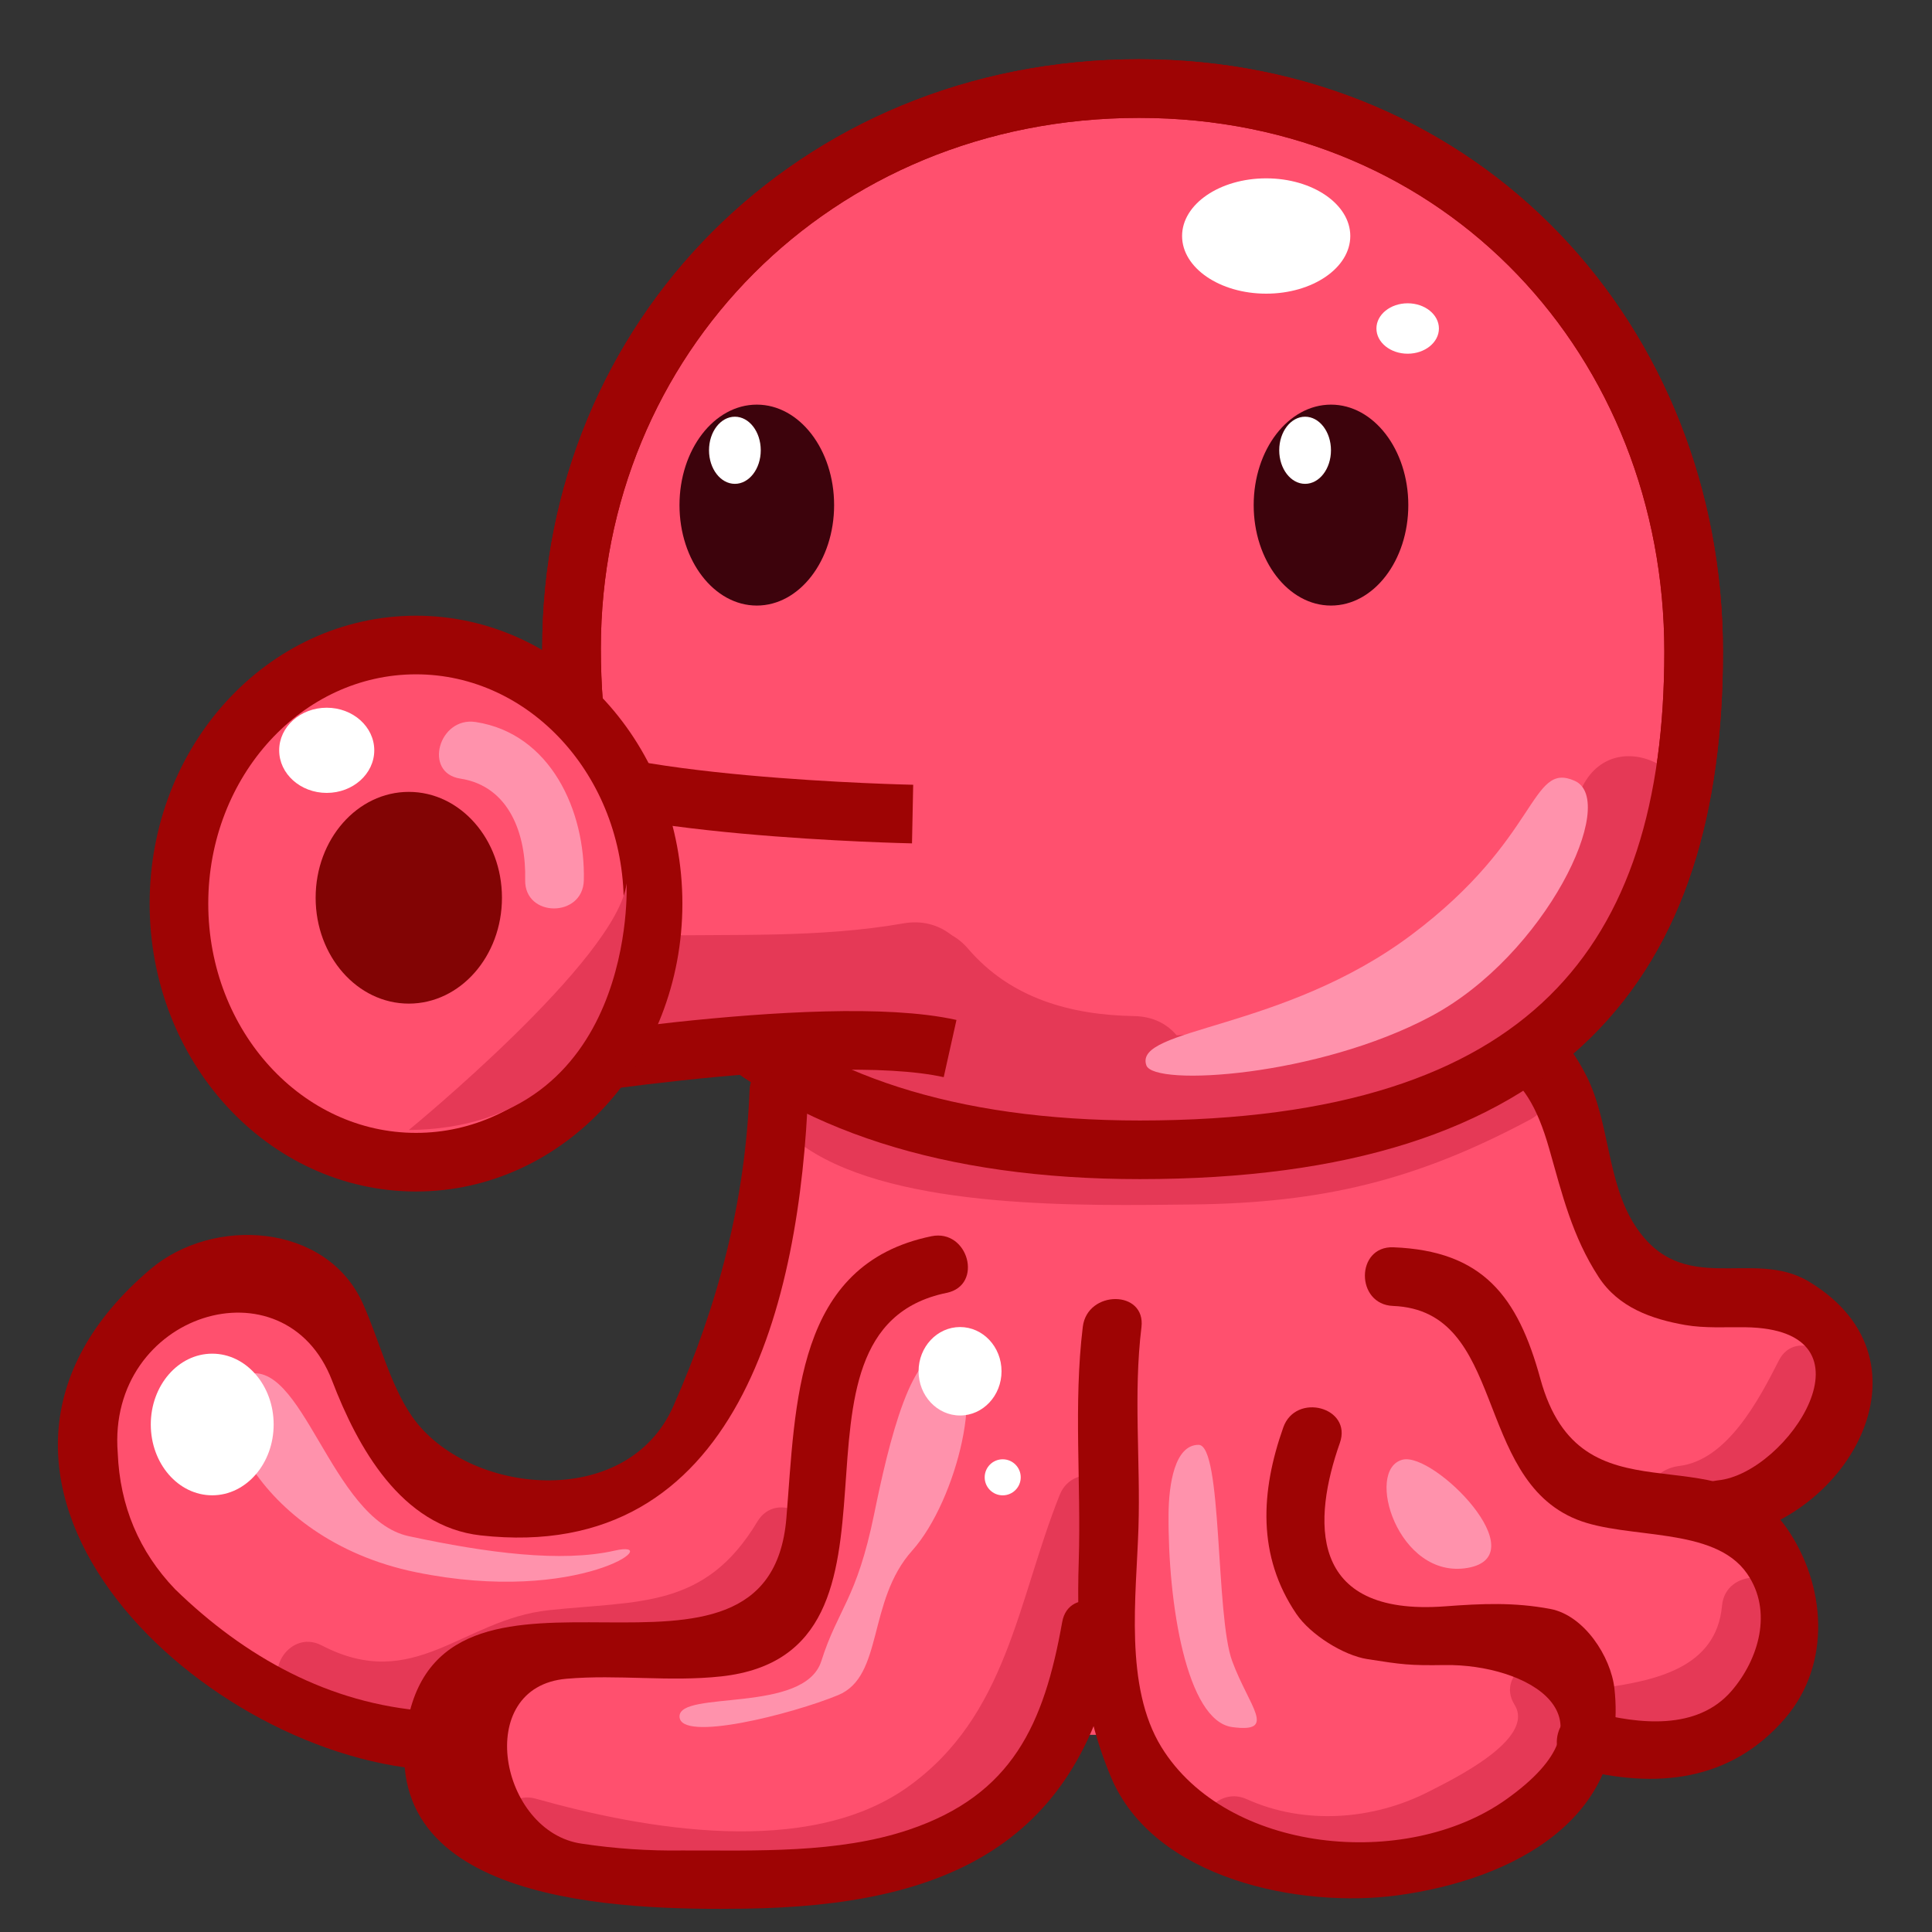 <?xml version="1.0" encoding="utf-8"?>
<!-- Generator: Adobe Illustrator 15.0.2, SVG Export Plug-In . SVG Version: 6.00 Build 0)  -->
<!DOCTYPE svg PUBLIC "-//W3C//DTD SVG 1.1//EN" "http://www.w3.org/Graphics/SVG/1.1/DTD/svg11.dtd">
<svg version="1.1" id="レイヤー_1" xmlns="http://www.w3.org/2000/svg" xmlns:xlink="http://www.w3.org/1999/xlink" x="0px"
	 y="0px" width="64px" height="64px" viewBox="0 0 64 64" enable-background="new 0 0 64 64" xml:space="preserve">
<rect x="0" y="0" width="64" height="64" fill="#333333" stroke="none"/>
<g>
	<path fill="#FF506E" stroke="#9E0404" stroke-width="1.942" stroke-miterlimit="10" d="M56.104,21.59
		c0,10.24-4.799,16.499-18.346,16.499c-12.694,0-18.825-6.372-18.825-16.612c0-10.241,8.018-18.543,18.801-18.543
		C48.519,2.934,56.104,11.349,56.104,21.59z"/>
	<g>
		<g>
			<path fill="#FF506E" d="M43.446,47.544c-0.797,1.91-0.955,4.697,0.956,5.971c1.91,1.193,3.821,0.477,5.811,0.557
				c1.991,0.08,2.628,1.752,2.309,3.584c-0.317,2.148-2.786,3.342-4.776,3.898c-3.503,0.879-8.359,0.24-10.109-3.184
				c-1.354-2.625-0.878-6.051-0.878-8.836c0-1.832-0.238-3.82,0.081-5.574"/>
		</g>
		<g>
			<path fill="#FF506E" d="M31.107,41.89c-4.936,0.559-3.423,7.326-4.458,10.51c-1.194,3.9-7.165,1.273-10.111,2.707
				c-2.388,1.115-3.264,3.9-0.796,5.574c1.991,1.432,4.458,1.592,6.847,1.592c3.582,0,8.836,0,11.463-2.787
				c1.592-1.592,1.673-3.424,2.07-5.494"/>
		</g>
		<g>
			<path fill="#FF506E" d="M14.15,57.655c-2.388,0-4.219-0.877-6.21-2.07c-3.503-2.07-6.13-5.652-4.537-9.951
				c0.716-1.91,2.467-3.584,4.617-3.744c3.025-0.238,3.343,2.389,4.299,4.539c0.875,2.07,2.388,3.584,4.697,3.584
				c2.388,0,5.016-0.639,6.13-2.947c0.857-1.803,2.049-7.086,3.569-11.271c3.675,0.33,10.521,0.33,24.612-0.432
				c1.194,1.99,1.035,4.617,2.468,6.449c1.354,1.672,3.105,0.955,4.937,1.273c2.309,0.398,2.946,3.027,1.752,4.857
				c-0.877,1.352-2.07,2.07-3.583,2.07h-1.513c2.149,0.078,3.344,0.797,3.822,3.025c0.557,2.627-1.115,4.219-3.662,4.377
				c-1.115,0.08-2.628,0.398-3.663-0.078"/>
		</g>
	</g>
	<g>
		<g>
			<g>
				<path fill="#E53956" d="M9.683,56.187c3.945,2.055,6.181-0.898,10.119-1.01c3.187-0.09,5.311-1.031,6.971-3.803
					c0.645-1.076-1.039-2.047-1.683-0.971c-1.738,2.9-3.912,2.615-6.92,2.938c-2.855,0.309-4.445,2.762-7.516,1.164
					C9.546,53.929,8.57,55.608,9.683,56.187L9.683,56.187z"/>
			</g>
		</g>
		<g>
			<g>
				<path fill="#E53956" d="M17.237,61.458c3.97,1.119,9.107,1.881,12.944-0.127c4.608-2.41,5.032-6.887,6.798-11.301
					c0.467-1.166-1.414-1.662-1.873-0.514c-1.404,3.508-1.73,7.334-5.048,9.689c-3.32,2.355-8.716,1.391-12.309,0.379
					C16.541,59.245,16.033,61.12,17.237,61.458L17.237,61.458z"/>
			</g>
		</g>
		<g>
			<g>
				<path fill="#E53956" d="M50.172,56.474c0.711,1.145-2.078,2.484-2.841,2.875c-1.844,0.947-4.125,1.113-6.027,0.252
					c-1.131-0.514-2.113,1.164-0.971,1.682c2.774,1.258,5.692,0.918,8.352-0.447c1.854-0.951,4.612-3.012,3.163-5.346
					C51.188,54.429,49.509,55.407,50.172,56.474L50.172,56.474z"/>
			</g>
		</g>
		<g>
			<g>
				<path fill="#E53956" d="M57.044,53.19c-0.184,2.078-2.246,2.488-3.977,2.729c-1.239,0.174-0.722,2.049,0.502,1.877
					c2.752-0.385,5.148-1.551,5.418-4.592C59.098,51.952,57.154,51.952,57.044,53.19L57.044,53.19z"/>
			</g>
		</g>
		<g>
			<g>
				<path fill="#E53956" d="M58.926,45.069c-0.643,1.264-1.695,3.295-3.292,3.492c-0.524,0.066-0.975,0.385-0.979,0.965
					c-0.003,0.477,0.438,1.045,0.965,0.979c2.446-0.303,3.945-2.412,4.987-4.465C61.173,44.927,59.494,43.95,58.926,45.069
					L58.926,45.069z"/>
			</g>
		</g>
		<g>
			<g>
				<path fill="#E53956" d="M49.721,35.401c-3.438,1.842-6.3,2.414-10.235,2.557c-3.314,0.117-8.925,0.307-11.793-1.605
					c-1.044-0.695-2.009,0.99-0.972,1.682c3.072,2.049,9.208,1.902,12.75,1.865c4.354-0.045,7.476-0.811,11.234-2.822
					C51.809,36.487,50.824,34.812,49.721,35.401L49.721,35.401z"/>
			</g>
		</g>
	</g>
	<g>
		<g>
			<g>
				<path fill="#9E0404" d="M46.624,34.981c2.69-0.057,3.885,0.229,4.693,3.064c0.437,1.535,0.762,2.906,1.64,4.258
					c0.657,1.01,1.758,1.395,2.871,1.59c0.644,0.111,1.338,0.066,1.989,0.074c4.573,0.059,1.405,4.846-0.91,5.072
					c-1.235,0.123-1.258,2.066-0.014,1.943c4.199-0.412,7.441-5.865,3.031-8.527c-1.874-1.131-4.182,0.572-5.761-1.857
					c-0.938-1.447-0.835-3.42-1.609-4.955c-1.308-2.593-3.229-2.662-5.917-2.604C45.386,33.064,45.372,35.009,46.624,34.981
					L46.624,34.981z"/>
			</g>
		</g>
		<g>
			<g>
				<path fill="#9E0404" d="M46.146,43.261c3.767,0.148,2.646,5.686,6.081,7.072c1.675,0.678,4.551,0.211,5.647,1.795
					c0.865,1.248,0.381,2.842-0.508,3.879c-1.148,1.338-3.101,1.1-4.589,0.711c-1.214-0.316-1.725,1.559-0.514,1.873
					c2.576,0.672,5.062,0.439,6.875-1.674c1.548-1.805,1.343-4.428,0.056-6.287c-2.26-3.26-6.817-0.027-8.168-4.957
					c-0.748-2.73-1.904-4.238-4.867-4.355C44.905,41.269,44.898,43.212,46.146,43.261L46.146,43.261z"/>
			</g>
		</g>
		<g>
			<g>
				<path fill="#9E0404" d="M42.51,47.286c-0.751,2.123-0.869,4.254,0.433,6.176c0.465,0.688,1.563,1.375,2.351,1.498
					c1.15,0.18,1.396,0.215,2.559,0.197c2.694-0.043,5.955,1.691,2.018,4.467c-3.304,2.328-9.227,1.771-11.396-1.746
					c-1.239-2.01-0.834-5.008-0.762-7.266c0.07-2.227-0.172-4.426,0.099-6.645c0.151-1.244-1.794-1.242-1.943-0.014
					c-0.313,2.57-0.052,5.174-0.134,7.76c-0.081,2.533,0.083,4.801,1.064,7.148c1.423,3.402,6.281,4.361,9.502,3.924
					c3.787-0.516,7.662-2.508,7.179-6.85c-0.117-1.053-1-2.426-2.125-2.637c-1.199-0.225-2.262-0.178-3.488-0.086
					c-4.595,0.342-4.367-2.908-3.482-5.414C44.802,46.616,42.924,46.114,42.51,47.286L42.51,47.286z"/>
			</g>
		</g>
		<g>
			<g>
				<path fill="#9E0404" d="M30.855,40.952c-4.529,0.93-4.493,5.557-4.805,9.336c-0.571,6.91-11.224,0.072-12.542,6.697
					c-1.217,6.119,7.114,6.297,11.168,6.242c6.67-0.092,11.167-2.119,12.383-8.979c0.218-1.227-1.655-1.746-1.873-0.514
					c-0.6,3.379-1.647,5.725-5.086,6.881c-2.352,0.789-5.05,0.68-7.504,0.684c-1.113,0.016-2.221-0.059-3.323-0.225
					c-2.715-0.379-3.631-5.193-0.508-5.463c1.707-0.148,3.414,0.109,5.125-0.078c7.12-0.779,1.336-11.445,7.468-12.705
					C32.587,42.575,32.077,40.7,30.855,40.952L30.855,40.952z"/>
			</g>
		</g>
		<g>
			<g>
				<path fill="#9E0404" d="M24.83,36.118c-0.142,3.682-1.04,7.102-2.525,10.463c-1.543,3.492-6.84,2.949-8.656,0.34
					c-0.727-1.043-1.097-2.564-1.632-3.748c-1.205-2.66-4.954-2.895-7.035-1.129c-8.043,6.828,1.423,16.014,9.162,16.582
					c1.252,0.092,1.255-1.852,0.014-1.943c-3.261-0.238-6.049-1.791-8.359-4.039c-1.194-1.248-1.828-2.754-1.899-4.516
					c-0.364-4.631,5.54-6.463,7.102-2.389c0.841,2.193,2.283,4.828,4.919,5.123c8.552,0.955,10.584-7.781,10.853-14.73
					C26.821,34.876,24.878,34.87,24.83,36.118L24.83,36.118z"/>
			</g>
		</g>
	</g>
	<g>
		<g>
			<path fill="#E53956" d="M29.343,34.196c2.03,2.367,5.168,3.297,8.198,3.35c2.51,0.041,2.528-3.844,0.027-3.887
				c-2.097-0.035-4.09-0.589-5.493-2.225C30.444,29.534,27.719,32.306,29.343,34.196L29.343,34.196z"/>
		</g>
	</g>
	<g>
		<g>
			<path fill="#E53956" d="M27.19,36.169c4.772,2.293,10.243,2.164,15.405,1.469c6.488-0.873,10.258-3.984,13.201-9.662
				c1.149-2.219-2.21-4.171-3.365-1.942c-2.175,4.196-4.467,6.425-9.211,7.634c-4.121,1.049-10.272,0.971-14.088-0.863
				C26.887,31.726,24.928,35.083,27.19,36.169L27.19,36.169z"/>
		</g>
	</g>
	<path fill="none" stroke="#9E0404" stroke-width="1.942" stroke-miterlimit="10" d="M56.104,21.59
		c0,10.24-4.799,16.499-18.346,16.499c-12.694,0-18.825-6.372-18.825-16.612c0-10.241,8.018-18.543,18.801-18.543
		C48.519,2.934,56.104,11.349,56.104,21.59z"/>
	<g>
		<g>
			<path fill="#E53956" d="M21.419,34.886c3.188-0.072,6.358,0.01,9.513-0.545c2.469-0.434,1.442-4.183-1.006-3.753
				c-2.794,0.491-5.654,0.348-8.479,0.411C18.943,31.055,18.916,34.94,21.419,34.886L21.419,34.886z"/>
		</g>
	</g>
	<path fill="none" stroke="#9E0404" stroke-width="1.942" stroke-miterlimit="10" d="M30.231,26.967c0,0-10.668-0.216-12.658-1.921
		l-0.945,10.585c0,0,10.594-1.844,14.845-0.896"/>
	
		<ellipse fill="#FF506E" stroke="#9E0404" stroke-width="1.942" stroke-miterlimit="10" cx="13.781" cy="29.933" rx="7.853" ry="8.566"/>
	<ellipse fill="#820404" cx="13.542" cy="29.739" rx="3.086" ry="3.507"/>
	<path fill="#BA173A" d="M31.473,34.327"/>
	<g>
		<ellipse fill="#3D030C" cx="44.091" cy="16.732" rx="2.561" ry="3.328"/>
		<ellipse fill="#3D030C" cx="25.07" cy="16.732" rx="2.561" ry="3.328"/>
		<ellipse fill="#FFFFFF" cx="24.344" cy="14.916" rx="0.857" ry="1.112"/>
		<ellipse fill="#FFFFFF" cx="43.233" cy="14.916" rx="0.857" ry="1.112"/>
	</g>
	<path fill="#E53956" d="M13.542,37.433c0,0,6.906-5.65,7.215-8.171C20.757,29.261,21.135,37.353,13.542,37.433z"/>
	<ellipse fill="#FFFFFF" cx="41.944" cy="7.818" rx="2.786" ry="1.91"/>
	<path fill="#FF92AC" d="M37.974,35.29c-0.435-1.252,4.534-1.133,8.79-4.328c4.254-3.193,3.919-5.755,5.398-5.097
		c1.479,0.656-0.962,5.781-4.762,7.803C43.659,35.663,38.221,36.005,37.974,35.29z"/>
	<ellipse fill="#FFFFFF" cx="46.631" cy="10.882" rx="1.035" ry="0.835"/>
	<path fill="#FF92AC" d="M8.099,45.554c1.921-0.707,2.845,4.777,5.443,5.334c2.598,0.559,5.065,0.877,6.817,0.479
		s-1.136,1.828-6.579,0.715S6.587,46.11,8.099,45.554z"/>
	<path fill="#FF92AC" d="M28.958,50.153c0.461-2.258,1.289-5.875,2.516-5.236c1.227,0.637,0.239,4.777-1.257,6.449
		c-1.497,1.672-0.94,4.162-2.453,4.787s-5.254,1.58-5.254,0.705s4.14-0.08,4.697-1.832C27.763,53.276,28.376,52.993,28.958,50.153z"
		/>
	<path fill="#FF92AC" d="M38.71,50.153c-0.026,2.965,0.597,6.854,2.108,7.059c1.514,0.203,0.558-0.672,0-2.186
		c-0.558-1.51-0.318-7.164-1.114-7.164S38.718,49.183,38.71,50.153z"/>
	<path fill="#FF92AC" d="M46.465,48.353c1.036-0.256,4.459,3.186,2.149,3.586C46.307,52.333,45.192,48.673,46.465,48.353z"/>
	<ellipse fill="#FFFFFF" cx="31.803" cy="45.425" rx="1.374" ry="1.465"/>
	<circle fill="#FFFFFF" cx="33.216" cy="48.938" r="0.597"/>
	<ellipse fill="#FFFFFF" cx="7.03" cy="47.188" rx="2.035" ry="2.346"/>
	<ellipse fill="#FFFFFF" cx="10.823" cy="24.855" rx="1.575" ry="1.411"/>
	<g>
		<g>
			<path fill="#FF92AC" d="M15.247,25.792c1.639,0.252,2.186,1.867,2.15,3.355c-0.03,1.255,1.913,1.263,1.943,0.014
				c0.055-2.289-1.093-4.859-3.581-5.243C14.534,23.729,14.011,25.602,15.247,25.792L15.247,25.792z"/>
		</g>
	</g>
</g>
</svg>
